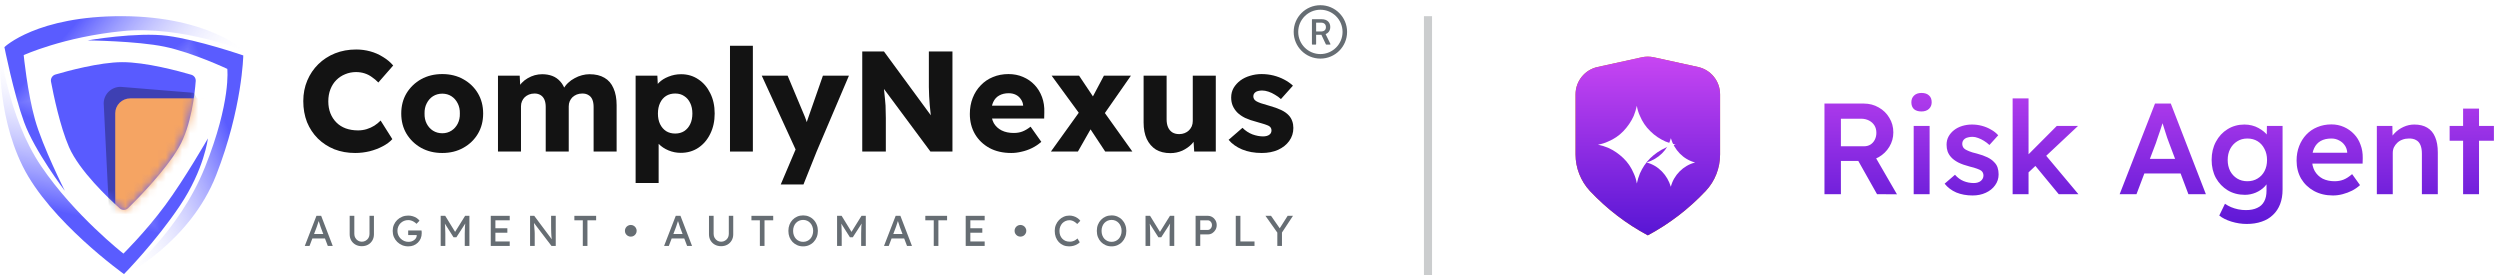 <svg width="309" height="34" viewBox="0 0 309 34" fill="none" xmlns="http://www.w3.org/2000/svg">
<g clip-path="url(#paint0_diamond_1148_146676_clip_path)" data-figma-skip-parse="true"><g transform="matrix(-0.03 0.007 -0.005 -0.022 30.407 6.201)"><rect x="0" y="0" width="1091.81" height="785.179" fill="url(#paint0_diamond_1148_146676)" opacity="1" shape-rendering="crispEdges"/><rect x="0" y="0" width="1091.81" height="785.179" transform="scale(1 -1)" fill="url(#paint0_diamond_1148_146676)" opacity="1" shape-rendering="crispEdges"/><rect x="0" y="0" width="1091.81" height="785.179" transform="scale(-1 1)" fill="url(#paint0_diamond_1148_146676)" opacity="1" shape-rendering="crispEdges"/><rect x="0" y="0" width="1091.81" height="785.179" transform="scale(-1)" fill="url(#paint0_diamond_1148_146676)" opacity="1" shape-rendering="crispEdges"/></g></g><path d="M15.167 2C25.786 2.045 30.285 6.318 30.285 6.318C30.285 6.318 22.501 3.125 15.167 3.844C7.834 4.564 2.929 6.813 2.929 6.813C2.929 6.813 3.379 11.4 4.324 14.773C5.269 18.146 8.014 23.587 8.014 23.587C8.014 23.587 4.279 18.685 2.974 15.088C1.669 11.49 0.545 5.823 0.545 5.823C0.545 5.823 4.549 1.955 15.167 2Z" data-figma-gradient-fill="{&#34;type&#34;:&#34;GRADIENT_DIAMOND&#34;,&#34;stops&#34;:[{&#34;color&#34;:{&#34;r&#34;:1.0,&#34;g&#34;:1.0,&#34;b&#34;:1.0,&#34;a&#34;:0.0},&#34;position&#34;:0.0},{&#34;color&#34;:{&#34;r&#34;:0.35294118523597717,&#34;g&#34;:0.36078432202339172,&#34;b&#34;:1.0,&#34;a&#34;:1.0},&#34;position&#34;:1.0}],&#34;stopsVar&#34;:[{&#34;color&#34;:{&#34;r&#34;:1.0,&#34;g&#34;:1.0,&#34;b&#34;:1.0,&#34;a&#34;:0.0},&#34;position&#34;:0.0},{&#34;color&#34;:{&#34;r&#34;:0.35294118523597717,&#34;g&#34;:0.36078432202339172,&#34;b&#34;:1.0,&#34;a&#34;:1.0},&#34;position&#34;:1.0}],&#34;transform&#34;:{&#34;m00&#34;:-59.725002288818359,&#34;m01&#34;:-9.5796766281127930,&#34;m02&#34;:65.059516906738281,&#34;m10&#34;:13.185940742492676,&#34;m11&#34;:-43.352241516113281,&#34;m12&#34;:21.283922195434570},&#34;opacity&#34;:1.0,&#34;blendMode&#34;:&#34;NORMAL&#34;,&#34;visible&#34;:true}"/>
<g clip-path="url(#paint1_diamond_1148_146676_clip_path)" data-figma-skip-parse="true"><g transform="matrix(0.008 -0.03 0.022 0.006 15.698 34.123)"><rect x="0" y="0" width="1045.96" height="630.142" fill="url(#paint1_diamond_1148_146676)" opacity="1" shape-rendering="crispEdges"/><rect x="0" y="0" width="1045.96" height="630.142" transform="scale(1 -1)" fill="url(#paint1_diamond_1148_146676)" opacity="1" shape-rendering="crispEdges"/><rect x="0" y="0" width="1045.96" height="630.142" transform="scale(-1 1)" fill="url(#paint1_diamond_1148_146676)" opacity="1" shape-rendering="crispEdges"/><rect x="0" y="0" width="1045.96" height="630.142" transform="scale(-1)" fill="url(#paint1_diamond_1148_146676)" opacity="1" shape-rendering="crispEdges"/></g></g><path d="M26.721 21.642C23.482 29.95 15.451 34 15.451 34C15.451 34 22.087 28.801 25.339 20.656C28.592 12.512 28.093 8.514 28.093 8.514C28.093 8.514 23.775 6.483 20.344 5.771C16.913 5.059 10.816 4.994 10.816 4.994C10.816 4.994 16.888 3.932 20.685 4.428C24.481 4.924 30.069 6.852 30.069 6.852C30.069 6.852 29.961 13.334 26.721 21.642Z" data-figma-gradient-fill="{&#34;type&#34;:&#34;GRADIENT_DIAMOND&#34;,&#34;stops&#34;:[{&#34;color&#34;:{&#34;r&#34;:1.0,&#34;g&#34;:1.0,&#34;b&#34;:1.0,&#34;a&#34;:0.0},&#34;position&#34;:0.0},{&#34;color&#34;:{&#34;r&#34;:0.35294118523597717,&#34;g&#34;:0.36078432202339172,&#34;b&#34;:1.0,&#34;a&#34;:1.0},&#34;position&#34;:1.0}],&#34;stopsVar&#34;:[{&#34;color&#34;:{&#34;r&#34;:1.0,&#34;g&#34;:1.0,&#34;b&#34;:1.0,&#34;a&#34;:0.0},&#34;position&#34;:0.0},{&#34;color&#34;:{&#34;r&#34;:0.35294118523597717,&#34;g&#34;:0.36078432202339172,&#34;b&#34;:1.0,&#34;a&#34;:1.0},&#34;position&#34;:1.0}],&#34;transform&#34;:{&#34;m00&#34;:16.274093627929688,&#34;m01&#34;:43.991256713867188,&#34;m02&#34;:-14.434616088867188,&#34;m10&#34;:-60.992759704589844,&#34;m11&#34;:11.727371215820312,&#34;m12&#34;:58.75622558593750},&#34;opacity&#34;:1.0,&#34;blendMode&#34;:&#34;NORMAL&#34;,&#34;visible&#34;:true}"/>
<g clip-path="url(#paint2_diamond_1148_146676_clip_path)" data-figma-skip-parse="true"><g transform="matrix(0.02 0.023 -0.017 0.015 -1.50069e-06 5.954)"><rect x="0" y="0" width="1259.56" height="896.066" fill="url(#paint2_diamond_1148_146676)" opacity="1" shape-rendering="crispEdges"/><rect x="0" y="0" width="1259.56" height="896.066" transform="scale(1 -1)" fill="url(#paint2_diamond_1148_146676)" opacity="1" shape-rendering="crispEdges"/><rect x="0" y="0" width="1259.56" height="896.066" transform="scale(-1 1)" fill="url(#paint2_diamond_1148_146676)" opacity="1" shape-rendering="crispEdges"/><rect x="0" y="0" width="1259.56" height="896.066" transform="scale(-1)" fill="url(#paint2_diamond_1148_146676)" opacity="1" shape-rendering="crispEdges"/></g></g><path d="M2.794 20.525C-0.58 13.693 0.046 6.063 0.046 6.063C0.046 6.063 0.949 14.424 5.079 20.525C9.209 26.625 15.255 31.345 15.255 31.345C15.255 31.345 17.963 28.687 20.395 25.405C22.827 22.122 25.696 17.111 25.696 17.111C25.696 17.111 25.259 20.904 22.249 25.405C19.239 29.906 15.327 33.877 15.327 33.877C15.327 33.877 6.169 27.356 2.794 20.525Z" data-figma-gradient-fill="{&#34;type&#34;:&#34;GRADIENT_DIAMOND&#34;,&#34;stops&#34;:[{&#34;color&#34;:{&#34;r&#34;:1.0,&#34;g&#34;:1.0,&#34;b&#34;:1.0,&#34;a&#34;:0.0},&#34;position&#34;:0.0},{&#34;color&#34;:{&#34;r&#34;:0.35294118523597717,&#34;g&#34;:0.36078432202339172,&#34;b&#34;:1.0,&#34;a&#34;:1.0},&#34;position&#34;:1.0}],&#34;stopsVar&#34;:[{&#34;color&#34;:{&#34;r&#34;:1.0,&#34;g&#34;:1.0,&#34;b&#34;:1.0,&#34;a&#34;:0.0},&#34;position&#34;:0.0},{&#34;color&#34;:{&#34;r&#34;:0.35294118523597717,&#34;g&#34;:0.36078432202339172,&#34;b&#34;:1.0,&#34;a&#34;:1.0},&#34;position&#34;:1.0}],&#34;transform&#34;:{&#34;m00&#34;:39.717243194580078,&#34;m01&#34;:-33.980636596679688,&#34;m02&#34;:-2.8683037757873535,&#34;m10&#34;:46.44592285156250,&#34;m11&#34;:29.032117843627930,&#34;m12&#34;:-31.785331726074219},&#34;opacity&#34;:1.0,&#34;blendMode&#34;:&#34;NORMAL&#34;,&#34;visible&#34;:true}"/>
<path d="M8.529 18.177C9.805 21.108 13.42 24.519 14.791 25.747C15.095 26.019 15.549 26.007 15.839 25.721C17.125 24.458 20.5 21.017 22.126 18.177C23.65 15.514 24.079 11.526 24.191 10.019C24.218 9.659 23.992 9.339 23.646 9.238C22.136 8.795 18.002 7.669 15.08 7.683C12.297 7.698 8.39 8.758 6.846 9.211C6.462 9.324 6.231 9.705 6.305 10.098C6.603 11.675 7.418 15.625 8.529 18.177Z" fill="#595BFF"/>
<mask id="mask0_1148_146676" style="mask-type:alpha" maskUnits="userSpaceOnUse" x="6" y="7" width="19" height="20">
<path d="M8.529 18.177C9.9 21.327 13.975 25.033 15.059 25.985C15.213 26.119 15.437 26.113 15.583 25.971C16.598 24.988 20.376 21.234 22.126 18.177C23.768 15.307 24.14 10.898 24.212 9.714C24.223 9.534 24.111 9.377 23.939 9.325C22.76 8.969 18.22 7.668 15.08 7.683C12.065 7.699 7.731 8.942 6.511 9.311C6.32 9.369 6.205 9.557 6.241 9.754C6.469 11.004 7.325 15.412 8.529 18.177Z" fill="#595BFF"/>
</mask>
<g mask="url(#mask0_1148_146676)">
<path opacity="0.3" d="M27.059 16.439L23.93 11.471L14.9 10.733C14.348 10.733 13.818 10.949 13.427 11.333C13.037 11.717 12.817 12.239 12.817 12.783L13.57 28.042C13.57 28.586 13.79 29.107 14.181 29.492C14.571 29.876 15.101 30.092 15.653 30.092H24.976C25.528 30.092 26.058 29.876 26.448 29.492C26.839 29.107 27.059 28.586 27.059 28.042V16.439Z" fill="black"/>
<path d="M28.483 16.441L25.675 12.156H16.111C15.615 12.156 15.139 12.35 14.789 12.694C14.438 13.038 14.242 13.505 14.242 13.992V28.256C14.242 28.743 14.438 29.21 14.789 29.554C15.139 29.899 15.615 30.092 16.111 30.092H26.614C27.109 30.092 27.585 29.899 27.935 29.554C28.286 29.21 28.483 28.743 28.483 28.256V16.441Z" fill="#F5A463"/>
</g>
<path d="M155.954 18.909C155.036 18.909 154.223 18.761 153.516 18.467C152.821 18.172 152.267 17.778 151.855 17.283L153.569 15.799C153.934 16.164 154.346 16.435 154.806 16.612C155.265 16.776 155.701 16.859 156.113 16.859C156.278 16.859 156.425 16.841 156.555 16.806C156.685 16.771 156.791 16.724 156.873 16.665C156.967 16.594 157.038 16.517 157.085 16.435C157.132 16.341 157.156 16.235 157.156 16.117C157.156 15.881 157.05 15.699 156.838 15.569C156.732 15.51 156.555 15.44 156.308 15.357C156.06 15.275 155.742 15.181 155.354 15.075C154.8 14.933 154.317 14.768 153.905 14.58C153.504 14.38 153.174 14.15 152.915 13.891C152.68 13.643 152.497 13.372 152.368 13.078C152.238 12.772 152.173 12.43 152.173 12.053C152.173 11.617 152.273 11.223 152.474 10.869C152.686 10.516 152.962 10.21 153.304 9.951C153.657 9.691 154.058 9.497 154.506 9.368C154.965 9.226 155.436 9.155 155.919 9.155C156.437 9.155 156.932 9.214 157.403 9.332C157.874 9.45 158.31 9.615 158.711 9.827C159.123 10.039 159.488 10.292 159.806 10.587L158.322 12.248C158.11 12.047 157.868 11.871 157.598 11.717C157.338 11.553 157.067 11.423 156.785 11.329C156.502 11.235 156.243 11.187 156.007 11.187C155.831 11.187 155.672 11.205 155.53 11.24C155.401 11.264 155.289 11.311 155.195 11.382C155.1 11.441 155.03 11.517 154.983 11.611C154.935 11.694 154.912 11.794 154.912 11.912C154.912 12.03 154.941 12.142 155 12.248C155.071 12.354 155.165 12.442 155.283 12.512C155.401 12.583 155.589 12.666 155.848 12.76C156.107 12.842 156.461 12.948 156.908 13.078C157.462 13.231 157.939 13.402 158.34 13.59C158.74 13.779 159.058 14.003 159.294 14.262C159.482 14.462 159.623 14.697 159.718 14.969C159.812 15.228 159.859 15.51 159.859 15.816C159.859 16.417 159.688 16.953 159.347 17.424C159.017 17.884 158.557 18.249 157.969 18.52C157.38 18.779 156.708 18.909 155.954 18.909Z" fill="#131313"/>
<path d="M144.653 18.926C143.958 18.926 143.364 18.779 142.869 18.485C142.386 18.178 142.009 17.742 141.738 17.177C141.479 16.612 141.349 15.934 141.349 15.145V9.35H144.194V14.757C144.194 15.133 144.253 15.457 144.371 15.728C144.488 15.999 144.665 16.211 144.901 16.364C145.136 16.506 145.419 16.576 145.749 16.576C145.996 16.576 146.22 16.535 146.42 16.453C146.632 16.37 146.809 16.258 146.95 16.117C147.103 15.964 147.221 15.793 147.304 15.605C147.386 15.404 147.427 15.186 147.427 14.951V9.35H150.272V18.732H147.604L147.48 16.806L148.01 16.594C147.869 17.042 147.633 17.442 147.304 17.796C146.974 18.137 146.579 18.414 146.12 18.626C145.66 18.826 145.172 18.926 144.653 18.926Z" fill="#131313"/>
<path d="M136.604 18.732L134.607 15.711L133.689 14.421L129.978 9.35H133.371L135.296 12.23L136.304 13.608L139.961 18.732H136.604ZM129.89 18.732L133.671 13.467L135.19 15.287L133.229 18.732H129.89ZM136.091 14.65L134.59 12.848L136.445 9.35H139.784L136.091 14.65Z" fill="#131313"/>
<path d="M124.996 18.909C123.959 18.909 123.058 18.702 122.292 18.29C121.527 17.866 120.932 17.295 120.508 16.576C120.084 15.846 119.872 15.016 119.872 14.085C119.872 13.367 119.99 12.707 120.225 12.106C120.461 11.505 120.791 10.987 121.215 10.551C121.639 10.104 122.139 9.762 122.717 9.527C123.305 9.279 123.947 9.155 124.642 9.155C125.302 9.155 125.903 9.273 126.445 9.509C126.998 9.744 127.475 10.074 127.876 10.498C128.276 10.922 128.582 11.423 128.795 12C129.007 12.577 129.101 13.207 129.077 13.891L129.06 14.65H121.586L121.179 13.06H126.763L126.462 13.396V13.043C126.439 12.748 126.344 12.489 126.18 12.265C126.026 12.03 125.82 11.847 125.561 11.717C125.302 11.588 125.008 11.523 124.678 11.523C124.218 11.523 123.824 11.617 123.494 11.806C123.176 11.982 122.934 12.248 122.77 12.601C122.605 12.943 122.522 13.367 122.522 13.873C122.522 14.391 122.628 14.845 122.84 15.233C123.064 15.61 123.382 15.905 123.794 16.117C124.218 16.329 124.719 16.435 125.296 16.435C125.697 16.435 126.05 16.376 126.356 16.258C126.674 16.14 127.016 15.94 127.381 15.658L128.706 17.53C128.341 17.848 127.952 18.108 127.54 18.308C127.128 18.508 126.704 18.655 126.268 18.75C125.844 18.855 125.42 18.909 124.996 18.909Z" fill="#131313"/>
<path d="M106.574 18.732V6.364H109.259L115.744 15.198L115.161 15.11C115.102 14.721 115.055 14.35 115.019 13.997C114.984 13.643 114.949 13.296 114.913 12.954C114.89 12.613 114.866 12.265 114.843 11.912C114.831 11.558 114.819 11.176 114.807 10.763C114.807 10.351 114.807 9.903 114.807 9.421V6.364H117.723V18.732H115.002L108.235 9.615L109.136 9.739C109.195 10.304 109.242 10.787 109.277 11.187C109.324 11.576 109.359 11.924 109.383 12.23C109.418 12.536 109.442 12.813 109.454 13.06C109.465 13.308 109.471 13.555 109.471 13.802C109.483 14.038 109.489 14.303 109.489 14.597V18.732H106.574Z" fill="#131313"/>
<path d="M96.501 22.796L98.639 17.76L98.674 19.209L94.151 9.35H97.349L99.328 14.067C99.434 14.303 99.534 14.556 99.628 14.827C99.722 15.098 99.793 15.357 99.84 15.605L99.451 15.834C99.522 15.658 99.599 15.44 99.681 15.181C99.775 14.91 99.875 14.621 99.981 14.315L101.713 9.35H104.929L100.935 18.732L99.31 22.796H96.501Z" fill="#131313"/>
<path d="M90.227 18.732V5.657H93.054V18.732H90.227Z" fill="#131313"/>
<path d="M78.563 22.619V9.35H81.249L81.355 11.452L80.825 11.293C80.907 10.905 81.107 10.551 81.425 10.233C81.743 9.915 82.144 9.662 82.627 9.474C83.122 9.273 83.64 9.173 84.182 9.173C84.983 9.173 85.695 9.385 86.32 9.809C86.944 10.222 87.433 10.793 87.786 11.523C88.151 12.242 88.334 13.078 88.334 14.032C88.334 14.974 88.151 15.811 87.786 16.541C87.433 17.271 86.938 17.849 86.302 18.273C85.678 18.685 84.959 18.891 84.146 18.891C83.616 18.891 83.11 18.791 82.627 18.59C82.144 18.39 81.738 18.119 81.408 17.778C81.078 17.436 80.86 17.065 80.754 16.665L81.408 16.417V22.619H78.563ZM83.457 16.506C83.881 16.506 84.252 16.405 84.57 16.205C84.888 15.993 85.136 15.705 85.312 15.339C85.489 14.974 85.578 14.539 85.578 14.032C85.578 13.537 85.489 13.107 85.312 12.742C85.136 12.365 84.888 12.077 84.57 11.877C84.264 11.665 83.893 11.559 83.457 11.559C83.022 11.559 82.644 11.659 82.326 11.859C82.008 12.059 81.761 12.348 81.584 12.725C81.408 13.101 81.319 13.537 81.319 14.032C81.319 14.539 81.408 14.974 81.584 15.339C81.761 15.705 82.008 15.993 82.326 16.205C82.644 16.405 83.022 16.506 83.457 16.506Z" fill="#131313"/>
<path d="M61.55 18.732V9.35H64.235L64.323 11.046L63.953 11.064C64.094 10.758 64.27 10.487 64.483 10.251C64.706 10.015 64.954 9.821 65.225 9.668C65.507 9.503 65.796 9.379 66.09 9.297C66.397 9.214 66.703 9.173 67.009 9.173C67.469 9.173 67.887 9.244 68.264 9.385C68.641 9.527 68.97 9.756 69.253 10.074C69.536 10.381 69.76 10.799 69.924 11.329L69.483 11.293L69.624 11.011C69.777 10.728 69.972 10.475 70.207 10.251C70.454 10.015 70.725 9.821 71.02 9.668C71.314 9.503 71.621 9.379 71.939 9.297C72.257 9.214 72.563 9.173 72.857 9.173C73.6 9.173 74.218 9.32 74.713 9.615C75.207 9.898 75.578 10.328 75.826 10.905C76.085 11.482 76.215 12.183 76.215 13.007V18.732H73.37V13.237C73.37 12.86 73.317 12.548 73.211 12.3C73.105 12.053 72.946 11.871 72.734 11.753C72.534 11.623 72.28 11.559 71.974 11.559C71.727 11.559 71.497 11.6 71.285 11.682C71.085 11.765 70.908 11.877 70.755 12.018C70.614 12.159 70.502 12.324 70.419 12.513C70.337 12.701 70.296 12.913 70.296 13.149V18.732H67.451V13.219C67.451 12.866 67.398 12.566 67.292 12.318C67.186 12.071 67.027 11.882 66.815 11.753C66.603 11.623 66.355 11.559 66.073 11.559C65.825 11.559 65.596 11.6 65.384 11.682C65.183 11.765 65.007 11.877 64.854 12.018C64.712 12.159 64.6 12.324 64.518 12.513C64.435 12.701 64.394 12.907 64.394 13.131V18.732H61.55Z" fill="#131313"/>
<path d="M54.665 18.909C53.688 18.909 52.816 18.697 52.05 18.273C51.296 17.848 50.696 17.271 50.248 16.541C49.812 15.811 49.594 14.974 49.594 14.032C49.594 13.09 49.812 12.253 50.248 11.523C50.696 10.793 51.296 10.216 52.05 9.792C52.816 9.368 53.688 9.155 54.665 9.155C55.643 9.155 56.509 9.368 57.263 9.792C58.028 10.216 58.629 10.793 59.065 11.523C59.501 12.253 59.718 13.09 59.718 14.032C59.718 14.974 59.501 15.811 59.065 16.541C58.629 17.271 58.028 17.848 57.263 18.273C56.509 18.697 55.643 18.909 54.665 18.909ZM54.665 16.47C55.089 16.47 55.466 16.364 55.796 16.152C56.126 15.94 56.385 15.652 56.573 15.287C56.762 14.921 56.85 14.503 56.838 14.032C56.85 13.561 56.762 13.143 56.573 12.778C56.385 12.401 56.126 12.106 55.796 11.894C55.466 11.682 55.089 11.576 54.665 11.576C54.241 11.576 53.858 11.682 53.517 11.894C53.187 12.106 52.928 12.401 52.739 12.778C52.551 13.143 52.462 13.561 52.474 14.032C52.462 14.503 52.551 14.921 52.739 15.287C52.928 15.652 53.187 15.94 53.517 16.152C53.858 16.364 54.241 16.47 54.665 16.47Z" fill="#131313"/>
<path d="M43.899 18.909C42.969 18.909 42.109 18.755 41.32 18.449C40.542 18.131 39.865 17.689 39.288 17.124C38.711 16.547 38.263 15.87 37.945 15.092C37.639 14.303 37.486 13.437 37.486 12.495C37.486 11.576 37.651 10.728 37.98 9.951C38.31 9.173 38.764 8.502 39.341 7.936C39.93 7.359 40.619 6.912 41.408 6.594C42.209 6.276 43.081 6.117 44.023 6.117C44.612 6.117 45.189 6.193 45.755 6.346C46.32 6.499 46.844 6.729 47.327 7.035C47.822 7.33 48.246 7.683 48.599 8.095L46.762 10.198C46.514 9.939 46.249 9.715 45.967 9.527C45.696 9.326 45.395 9.173 45.066 9.067C44.736 8.961 44.382 8.908 44.005 8.908C43.534 8.908 43.087 8.996 42.663 9.173C42.25 9.338 41.885 9.58 41.567 9.898C41.261 10.204 41.019 10.581 40.843 11.028C40.666 11.476 40.578 11.977 40.578 12.53C40.578 13.072 40.666 13.567 40.843 14.014C41.019 14.45 41.267 14.827 41.585 15.145C41.903 15.463 42.286 15.705 42.733 15.87C43.193 16.035 43.699 16.117 44.253 16.117C44.63 16.117 44.989 16.064 45.331 15.958C45.672 15.852 45.984 15.711 46.267 15.534C46.562 15.345 46.821 15.133 47.044 14.898L48.493 17.195C48.199 17.524 47.804 17.819 47.309 18.078C46.827 18.337 46.285 18.543 45.684 18.697C45.095 18.838 44.5 18.909 43.899 18.909Z" fill="#131313"/>
<path d="M72.034 30.397V27.229H70.992V26.676H73.682V27.229H72.608V30.397H72.034Z" fill="#666D73"/>
<path d="M65.517 30.397V26.676H66.032L68.308 29.722L68.223 29.77C68.208 29.681 68.196 29.586 68.185 29.483C68.175 29.377 68.164 29.265 68.153 29.148C68.146 29.028 68.139 28.902 68.132 28.771C68.129 28.636 68.125 28.496 68.122 28.351C68.118 28.205 68.116 28.055 68.116 27.899V26.676H68.69V30.397H68.164L65.926 27.463L65.985 27.389C66.002 27.605 66.016 27.789 66.027 27.941C66.041 28.09 66.052 28.218 66.059 28.324C66.07 28.427 66.077 28.512 66.08 28.579C66.084 28.643 66.086 28.696 66.086 28.739C66.089 28.781 66.091 28.819 66.091 28.85V30.397H65.517Z" fill="#666D73"/>
<path d="M60.657 30.397V26.676H63.001V27.229H61.231V29.845H63.001V30.397H60.657ZM60.917 28.765V28.212H62.709V28.765H60.917Z" fill="#666D73"/>
<path d="M54.468 30.397V26.676H55.031L56.387 28.882L56.115 28.877L57.487 26.676H58.019V30.397H57.444V28.872C57.444 28.553 57.452 28.266 57.466 28.011C57.483 27.755 57.512 27.502 57.551 27.25L57.625 27.447L56.408 29.329H56.057L54.877 27.468L54.935 27.25C54.974 27.488 55.001 27.732 55.015 27.984C55.033 28.232 55.042 28.528 55.042 28.872V30.397H54.468Z" fill="#666D73"/>
<path d="M50.467 30.451C50.197 30.451 49.946 30.403 49.712 30.307C49.478 30.208 49.273 30.071 49.095 29.898C48.918 29.724 48.78 29.522 48.681 29.292C48.585 29.058 48.537 28.806 48.537 28.537C48.537 28.271 48.585 28.023 48.681 27.793C48.78 27.562 48.916 27.362 49.09 27.192C49.267 27.018 49.473 26.884 49.707 26.788C49.941 26.692 50.192 26.644 50.462 26.644C50.649 26.644 50.832 26.671 51.009 26.724C51.19 26.777 51.353 26.852 51.498 26.947C51.644 27.043 51.762 27.153 51.854 27.277L51.482 27.665C51.376 27.562 51.266 27.477 51.153 27.41C51.043 27.343 50.929 27.291 50.812 27.256C50.696 27.22 50.578 27.203 50.462 27.203C50.27 27.203 50.093 27.236 49.93 27.303C49.77 27.371 49.629 27.465 49.505 27.585C49.384 27.706 49.29 27.848 49.223 28.011C49.156 28.17 49.122 28.345 49.122 28.537C49.122 28.721 49.157 28.896 49.228 29.063C49.299 29.226 49.397 29.37 49.521 29.494C49.648 29.618 49.794 29.715 49.957 29.786C50.123 29.857 50.298 29.892 50.483 29.892C50.621 29.892 50.752 29.873 50.876 29.834C51 29.791 51.11 29.733 51.206 29.658C51.301 29.584 51.376 29.499 51.429 29.403C51.482 29.304 51.509 29.2 51.509 29.09V28.983L51.589 29.058H50.451V28.489H52.099C52.106 28.528 52.111 28.567 52.115 28.606C52.118 28.641 52.12 28.677 52.12 28.712C52.124 28.744 52.125 28.776 52.125 28.808C52.125 29.052 52.083 29.276 51.998 29.478C51.913 29.676 51.794 29.848 51.642 29.993C51.493 30.139 51.317 30.252 51.115 30.334C50.917 30.412 50.701 30.451 50.467 30.451Z" fill="#666D73"/>
<path d="M44.719 30.429C44.432 30.429 44.175 30.367 43.948 30.243C43.722 30.116 43.543 29.942 43.411 29.722C43.284 29.499 43.22 29.247 43.22 28.967V26.671H43.794V28.919C43.794 29.1 43.837 29.263 43.922 29.409C44.007 29.55 44.118 29.664 44.257 29.749C44.398 29.834 44.553 29.876 44.719 29.876C44.896 29.876 45.056 29.834 45.198 29.749C45.343 29.664 45.458 29.55 45.543 29.409C45.628 29.263 45.671 29.1 45.671 28.919V26.671H46.218V28.967C46.218 29.247 46.153 29.499 46.022 29.722C45.894 29.942 45.717 30.116 45.49 30.243C45.263 30.367 45.006 30.429 44.719 30.429Z" fill="#666D73"/>
<path d="M37.672 30.397L39.113 26.676H39.697L41.127 30.397H40.516L39.666 28.154C39.655 28.129 39.634 28.069 39.602 27.973C39.573 27.878 39.54 27.771 39.501 27.654C39.462 27.537 39.426 27.431 39.394 27.335C39.363 27.236 39.341 27.172 39.331 27.144L39.453 27.139C39.432 27.199 39.405 27.275 39.373 27.367C39.345 27.459 39.313 27.557 39.278 27.66C39.246 27.762 39.214 27.86 39.182 27.952C39.15 28.041 39.123 28.115 39.102 28.175L38.257 30.397H37.672ZM38.31 29.472L38.523 28.919H40.213L40.458 29.472H38.31Z" fill="#666D73"/>
<path d="M119.361 30.397V26.676H121.705V27.229H119.935V29.845H121.705V30.397H119.361ZM119.621 28.765V28.212H121.413V28.765H119.621Z" fill="#666D73"/>
<path d="M115.411 30.397V27.229H114.369V26.676H117.059V27.229H115.985V30.397H115.411Z" fill="#666D73"/>
<path d="M109.263 30.397L110.704 26.676H111.289L112.719 30.397H112.107L111.257 28.154C111.246 28.129 111.225 28.069 111.193 27.973C111.165 27.878 111.131 27.771 111.092 27.654C111.053 27.537 111.017 27.431 110.986 27.335C110.954 27.236 110.932 27.172 110.922 27.144L111.044 27.139C111.023 27.199 110.996 27.275 110.964 27.367C110.936 27.459 110.904 27.557 110.869 27.66C110.837 27.762 110.805 27.86 110.773 27.952C110.741 28.041 110.714 28.115 110.693 28.175L109.848 30.397H109.263ZM109.901 29.472L110.114 28.919H111.804L112.049 29.472H109.901Z" fill="#666D73"/>
<path d="M103.462 30.397V26.676H104.026L105.381 28.882L105.11 28.877L106.482 26.676H107.013V30.397H106.439V28.872C106.439 28.553 106.446 28.266 106.46 28.011C106.478 27.755 106.507 27.502 106.546 27.25L106.62 27.447L105.403 29.329H105.052L103.872 27.468L103.93 27.25C103.969 27.488 103.996 27.732 104.01 27.984C104.028 28.232 104.036 28.528 104.036 28.872V30.397H103.462Z" fill="#666D73"/>
<path d="M99.267 30.451C99.005 30.451 98.762 30.403 98.539 30.307C98.319 30.211 98.126 30.078 97.959 29.908C97.796 29.735 97.669 29.533 97.577 29.302C97.488 29.068 97.444 28.813 97.444 28.537C97.444 28.26 97.488 28.007 97.577 27.777C97.669 27.543 97.796 27.341 97.959 27.171C98.126 26.997 98.319 26.862 98.539 26.767C98.762 26.671 99.005 26.623 99.267 26.623C99.529 26.623 99.77 26.671 99.99 26.767C100.213 26.862 100.406 26.997 100.569 27.171C100.736 27.344 100.864 27.548 100.952 27.782C101.044 28.012 101.09 28.264 101.09 28.537C101.09 28.81 101.044 29.063 100.952 29.297C100.864 29.527 100.736 29.729 100.569 29.903C100.406 30.077 100.213 30.211 99.99 30.307C99.77 30.403 99.529 30.451 99.267 30.451ZM99.267 29.892C99.448 29.892 99.612 29.859 99.761 29.791C99.914 29.724 100.045 29.63 100.155 29.51C100.265 29.386 100.35 29.242 100.41 29.079C100.474 28.912 100.506 28.732 100.506 28.537C100.506 28.342 100.474 28.163 100.41 28C100.35 27.833 100.265 27.69 100.155 27.569C100.045 27.445 99.914 27.35 99.761 27.282C99.612 27.215 99.448 27.181 99.267 27.181C99.086 27.181 98.92 27.215 98.767 27.282C98.618 27.35 98.487 27.444 98.374 27.564C98.264 27.684 98.179 27.828 98.119 27.995C98.058 28.158 98.028 28.338 98.028 28.537C98.028 28.732 98.058 28.912 98.119 29.079C98.179 29.246 98.264 29.389 98.374 29.51C98.487 29.63 98.618 29.724 98.767 29.791C98.92 29.859 99.086 29.892 99.267 29.892Z" fill="#666D73"/>
<path d="M93.92 30.397V27.229H92.878V26.676H95.568V27.229H94.494V30.397H93.92Z" fill="#666D73"/>
<path d="M89.129 30.429C88.842 30.429 88.585 30.367 88.358 30.243C88.131 30.116 87.952 29.942 87.821 29.722C87.694 29.499 87.63 29.247 87.63 28.967V26.671H88.204V28.919C88.204 29.1 88.246 29.263 88.332 29.409C88.417 29.55 88.528 29.664 88.666 29.749C88.808 29.834 88.962 29.876 89.129 29.876C89.306 29.876 89.466 29.834 89.607 29.749C89.753 29.664 89.868 29.55 89.953 29.409C90.038 29.263 90.081 29.1 90.081 28.919V26.671H90.628V28.967C90.628 29.247 90.562 29.499 90.431 29.722C90.304 29.942 90.127 30.116 89.9 30.243C89.673 30.367 89.416 30.429 89.129 30.429Z" fill="#666D73"/>
<path d="M82.082 30.397L83.523 26.676H84.107L85.537 30.397H84.926L84.076 28.154C84.065 28.129 84.044 28.069 84.012 27.973C83.983 27.878 83.95 27.771 83.911 27.654C83.872 27.537 83.836 27.431 83.804 27.335C83.772 27.236 83.751 27.172 83.741 27.144L83.863 27.139C83.842 27.199 83.815 27.275 83.783 27.367C83.755 27.459 83.723 27.557 83.687 27.66C83.656 27.762 83.624 27.86 83.592 27.952C83.56 28.041 83.533 28.115 83.512 28.175L82.667 30.397H82.082ZM82.72 29.472L82.933 28.919H84.623L84.868 29.472H82.72Z" fill="#666D73"/>
<path d="M77.963 29.249C77.832 29.249 77.711 29.217 77.602 29.153C77.492 29.09 77.403 29.003 77.336 28.893C77.272 28.783 77.24 28.663 77.24 28.532C77.24 28.397 77.272 28.274 77.336 28.165C77.4 28.055 77.486 27.968 77.596 27.904C77.706 27.837 77.828 27.803 77.963 27.803C78.098 27.803 78.22 27.837 78.33 27.904C78.44 27.968 78.526 28.055 78.59 28.165C78.657 28.274 78.691 28.397 78.691 28.532C78.691 28.663 78.657 28.783 78.59 28.893C78.526 29.003 78.44 29.09 78.33 29.153C78.22 29.217 78.098 29.249 77.963 29.249Z" fill="#666D73"/>
<path d="M157.877 30.397V28.542L157.914 28.803L156.41 26.676H157.101L158.249 28.324L158.116 28.308L159.153 26.676H159.812L158.372 28.861L158.451 28.5V30.397H157.877Z" fill="#666D73"/>
<path d="M152.74 30.397V26.676H153.314V29.845H155.057V30.397H152.74Z" fill="#666D73"/>
<path d="M147.776 30.397V26.676H149.291C149.493 26.676 149.675 26.728 149.838 26.83C150.005 26.93 150.138 27.066 150.237 27.24C150.336 27.413 150.386 27.607 150.386 27.819C150.386 28.032 150.336 28.225 150.237 28.399C150.138 28.572 150.005 28.712 149.838 28.819C149.675 28.921 149.493 28.973 149.291 28.973H148.35V30.397H147.776ZM148.35 28.42H149.28C149.376 28.42 149.463 28.393 149.54 28.34C149.618 28.283 149.68 28.211 149.727 28.122C149.776 28.03 149.801 27.929 149.801 27.819C149.801 27.709 149.776 27.61 149.727 27.521C149.68 27.433 149.618 27.362 149.54 27.309C149.463 27.256 149.376 27.229 149.28 27.229H148.35V28.42Z" fill="#666D73"/>
<path d="M141.587 30.397V26.676H142.15L143.506 28.882L143.235 28.877L144.606 26.676H145.138V30.397H144.563V28.872C144.563 28.553 144.571 28.266 144.585 28.011C144.602 27.755 144.631 27.502 144.67 27.25L144.744 27.447L143.527 29.329H143.176L141.996 27.468L142.054 27.25C142.093 27.488 142.12 27.732 142.134 27.984C142.152 28.232 142.161 28.528 142.161 28.872V30.397H141.587Z" fill="#666D73"/>
<path d="M137.391 30.451C137.129 30.451 136.886 30.403 136.663 30.307C136.443 30.211 136.25 30.078 136.084 29.908C135.921 29.735 135.793 29.533 135.701 29.302C135.612 29.068 135.568 28.813 135.568 28.537C135.568 28.26 135.612 28.007 135.701 27.777C135.793 27.543 135.921 27.341 136.084 27.171C136.25 26.997 136.443 26.862 136.663 26.767C136.886 26.671 137.129 26.623 137.391 26.623C137.654 26.623 137.894 26.671 138.114 26.767C138.337 26.862 138.531 26.997 138.694 27.171C138.86 27.344 138.988 27.548 139.076 27.782C139.169 28.012 139.215 28.264 139.215 28.537C139.215 28.81 139.169 29.063 139.076 29.297C138.988 29.527 138.86 29.729 138.694 29.903C138.531 30.077 138.337 30.211 138.114 30.307C137.894 30.403 137.654 30.451 137.391 30.451ZM137.391 29.892C137.572 29.892 137.737 29.859 137.886 29.791C138.038 29.724 138.169 29.63 138.279 29.51C138.389 29.386 138.474 29.242 138.534 29.079C138.598 28.912 138.63 28.732 138.63 28.537C138.63 28.342 138.598 28.163 138.534 28C138.474 27.833 138.389 27.69 138.279 27.569C138.169 27.445 138.038 27.35 137.886 27.282C137.737 27.215 137.572 27.181 137.391 27.181C137.211 27.181 137.044 27.215 136.892 27.282C136.743 27.35 136.612 27.444 136.498 27.564C136.388 27.684 136.303 27.828 136.243 27.995C136.183 28.158 136.153 28.338 136.153 28.537C136.153 28.732 136.183 28.912 136.243 29.079C136.303 29.246 136.388 29.389 136.498 29.51C136.612 29.63 136.743 29.724 136.892 29.791C137.044 29.859 137.211 29.892 137.391 29.892Z" fill="#666D73"/>
<path d="M132.141 30.451C131.882 30.451 131.645 30.404 131.428 30.312C131.212 30.22 131.024 30.089 130.865 29.919C130.706 29.745 130.581 29.541 130.493 29.308C130.408 29.074 130.365 28.817 130.365 28.537C130.365 28.271 130.411 28.025 130.504 27.798C130.599 27.567 130.73 27.366 130.897 27.192C131.063 27.018 131.257 26.884 131.476 26.788C131.696 26.692 131.933 26.644 132.189 26.644C132.369 26.644 132.545 26.673 132.715 26.729C132.889 26.782 133.044 26.859 133.183 26.958C133.324 27.054 133.44 27.163 133.528 27.288L133.145 27.686C133.043 27.584 132.938 27.498 132.832 27.431C132.729 27.36 132.623 27.307 132.513 27.272C132.407 27.236 132.298 27.218 132.189 27.218C132.015 27.218 131.852 27.252 131.7 27.319C131.551 27.383 131.42 27.474 131.306 27.591C131.196 27.707 131.11 27.848 131.046 28.011C130.982 28.17 130.95 28.345 130.95 28.537C130.95 28.739 130.98 28.923 131.04 29.09C131.104 29.253 131.193 29.393 131.306 29.51C131.42 29.627 131.554 29.717 131.71 29.781C131.87 29.841 132.045 29.871 132.236 29.871C132.353 29.871 132.469 29.855 132.582 29.823C132.695 29.791 132.802 29.745 132.901 29.685C133 29.625 133.091 29.554 133.172 29.472L133.459 29.94C133.378 30.036 133.266 30.123 133.124 30.201C132.986 30.279 132.83 30.341 132.656 30.387C132.486 30.429 132.314 30.451 132.141 30.451Z" fill="#666D73"/>
<path d="M126.124 29.249C125.993 29.249 125.872 29.217 125.763 29.153C125.653 29.09 125.564 29.003 125.497 28.893C125.433 28.783 125.401 28.663 125.401 28.532C125.401 28.397 125.433 28.274 125.497 28.165C125.561 28.055 125.647 27.968 125.757 27.904C125.867 27.837 125.989 27.803 126.124 27.803C126.259 27.803 126.381 27.837 126.491 27.904C126.601 27.968 126.687 28.055 126.751 28.165C126.819 28.274 126.852 28.397 126.852 28.532C126.852 28.663 126.819 28.783 126.751 28.893C126.687 29.003 126.601 29.09 126.491 29.153C126.381 29.217 126.259 29.249 126.124 29.249Z" fill="#666D73"/>
<g clip-path="url(#clip0_1148_146676)">
<path d="M163.2 0.643C161.378 0.643 159.9 2.12 159.9 3.943C159.9 5.765 161.378 7.243 163.2 7.243C165.022 7.243 166.5 5.765 166.5 3.943C166.5 2.12 165.022 0.643 163.2 0.643ZM163.2 6.683C161.687 6.683 160.46 5.456 160.46 3.943C160.46 2.43 161.687 1.203 163.2 1.203C164.713 1.203 165.94 2.43 165.94 3.943C165.94 5.456 164.713 6.683 163.2 6.683ZM163.845 4.218C164.101 4.123 164.422 3.857 164.422 3.34C164.422 2.815 164.087 2.374 163.36 2.374H162.213C162.181 2.374 162.154 2.4 162.154 2.433V5.453C162.154 5.485 162.181 5.512 162.213 5.512H162.614C162.647 5.512 162.673 5.485 162.673 5.453V4.305H163.327L163.876 5.478C163.886 5.499 163.906 5.512 163.929 5.512H164.386C164.396 5.512 164.406 5.509 164.415 5.505C164.423 5.5 164.431 5.493 164.436 5.484C164.441 5.476 164.444 5.466 164.445 5.456C164.445 5.446 164.443 5.436 164.438 5.427L163.845 4.218ZM163.274 3.891H162.673V2.801H163.288C163.641 2.801 163.884 2.987 163.884 3.357C163.884 3.703 163.664 3.891 163.274 3.891Z" fill="#666D73"/>
</g>
<line x1="176.5" y1="2" x2="176.5" y2="34" stroke="#CBCDCE"/>
<path d="M204.411 7.08C203.922 6.973 203.416 6.973 202.928 7.08L197.46 8.279C195.87 8.627 194.737 10.035 194.737 11.662V19.089C194.737 20.762 195.377 22.381 196.516 23.608C198.634 25.851 201.018 27.666 203.669 29.089C206.321 27.666 208.705 25.851 210.822 23.608C211.979 22.381 212.602 20.762 212.602 19.089V11.662C212.602 10.035 211.469 8.627 209.879 8.279L204.411 7.08Z" fill="#D97706"/>
<path d="M204.411 7.08C203.922 6.973 203.416 6.973 202.928 7.08L197.46 8.279C195.87 8.627 194.737 10.035 194.737 11.662V19.089C194.737 20.762 195.377 22.381 196.516 23.608C198.634 25.851 201.018 27.666 203.669 29.089C206.321 27.666 208.705 25.851 210.822 23.608C211.979 22.381 212.602 20.762 212.602 19.089V11.662C212.602 10.035 211.469 8.627 209.879 8.279L204.411 7.08Z" fill="url(#paint3_linear_1148_146676)"/>
<path d="M206.515 23.084C206.086 21.646 204.983 20.457 203.513 20.082C204.983 19.644 206.148 18.518 206.515 17.08C206.944 18.518 208.047 19.707 209.518 20.082C208.047 20.457 206.883 21.646 206.515 23.084Z" fill="white"/>
<g filter="url(#filter0_d_1148_146676)">
<path d="M203.978 17.544C203.422 18.099 203.012 18.727 202.698 19.427C202.529 19.837 202.408 20.248 202.312 20.682C202.24 20.248 202.119 19.837 201.926 19.427C201.636 18.727 201.202 18.075 200.646 17.544C200.091 17.013 199.463 16.579 198.763 16.265C198.353 16.096 197.943 15.975 197.508 15.879C197.943 15.806 198.353 15.685 198.763 15.492C199.463 15.203 200.115 14.768 200.646 14.213C201.177 13.658 201.612 13.03 201.926 12.33C202.095 11.92 202.215 11.509 202.312 11.075C202.384 11.509 202.505 11.92 202.698 12.33C202.988 13.03 203.422 13.682 203.978 14.213C204.533 14.768 205.16 15.179 205.86 15.492C206.271 15.661 206.681 15.782 207.116 15.879C206.681 15.951 206.271 16.072 205.86 16.265C205.16 16.579 204.533 17.013 203.978 17.544Z" fill="white"/>
</g>
<path d="M225.504 24V12.8H230.368C231.04 12.8 231.653 12.96 232.208 13.28C232.763 13.589 233.2 14.016 233.52 14.56C233.851 15.093 234.016 15.696 234.016 16.368C234.016 17.008 233.851 17.6 233.52 18.144C233.2 18.677 232.763 19.104 232.208 19.424C231.664 19.733 231.051 19.888 230.368 19.888H227.536V24H225.504ZM232 24L229.152 18.944L231.296 18.544L234.464 24.016L232 24ZM227.536 18.08H230.384C230.693 18.08 230.96 18.011 231.184 17.872C231.419 17.723 231.6 17.52 231.728 17.264C231.856 17.008 231.92 16.725 231.92 16.416C231.92 16.064 231.84 15.76 231.68 15.504C231.52 15.248 231.296 15.045 231.008 14.896C230.72 14.747 230.389 14.672 230.016 14.672H227.536V18.08ZM236.532 24V15.568H238.5V24H236.532ZM237.492 13.776C237.098 13.776 236.788 13.68 236.564 13.488C236.351 13.285 236.244 13.003 236.244 12.64C236.244 12.299 236.356 12.021 236.58 11.808C236.804 11.595 237.108 11.488 237.492 11.488C237.898 11.488 238.207 11.589 238.42 11.792C238.644 11.984 238.756 12.267 238.756 12.64C238.756 12.971 238.644 13.243 238.42 13.456C238.196 13.669 237.887 13.776 237.492 13.776ZM243.812 24.16C243.065 24.16 242.393 24.037 241.796 23.792C241.209 23.536 240.729 23.173 240.356 22.704L241.636 21.6C241.956 21.963 242.313 22.224 242.708 22.384C243.102 22.544 243.518 22.624 243.956 22.624C244.137 22.624 244.297 22.603 244.436 22.56C244.585 22.517 244.713 22.453 244.82 22.368C244.926 22.283 245.006 22.187 245.06 22.08C245.124 21.963 245.156 21.835 245.156 21.696C245.156 21.44 245.06 21.237 244.868 21.088C244.761 21.013 244.59 20.933 244.356 20.848C244.132 20.763 243.838 20.677 243.476 20.592C242.9 20.443 242.42 20.272 242.036 20.08C241.652 19.877 241.353 19.653 241.14 19.408C240.958 19.205 240.82 18.976 240.724 18.72C240.638 18.464 240.596 18.187 240.596 17.888C240.596 17.515 240.676 17.179 240.836 16.88C241.006 16.571 241.236 16.304 241.524 16.08C241.812 15.856 242.148 15.685 242.532 15.568C242.916 15.451 243.316 15.392 243.732 15.392C244.158 15.392 244.569 15.445 244.964 15.552C245.369 15.659 245.742 15.813 246.084 16.016C246.436 16.208 246.734 16.443 246.98 16.72L245.892 17.92C245.689 17.728 245.465 17.557 245.22 17.408C244.985 17.259 244.745 17.141 244.5 17.056C244.254 16.96 244.025 16.912 243.812 16.912C243.609 16.912 243.428 16.933 243.268 16.976C243.108 17.008 242.974 17.061 242.868 17.136C242.761 17.211 242.676 17.307 242.612 17.424C242.558 17.531 242.532 17.659 242.532 17.808C242.542 17.936 242.574 18.059 242.628 18.176C242.692 18.283 242.777 18.373 242.884 18.448C243.001 18.523 243.177 18.608 243.412 18.704C243.646 18.8 243.95 18.891 244.324 18.976C244.846 19.115 245.284 19.269 245.636 19.44C245.988 19.611 246.265 19.808 246.468 20.032C246.67 20.224 246.814 20.448 246.9 20.704C246.985 20.96 247.028 21.243 247.028 21.552C247.028 22.053 246.884 22.501 246.596 22.896C246.318 23.291 245.934 23.6 245.444 23.824C244.964 24.048 244.42 24.16 243.812 24.16ZM250.601 21.424L250.217 19.584L254.217 15.568H256.841L250.601 21.424ZM248.761 24V12.16H250.729V24H248.761ZM254.457 24L251.353 20.24L252.745 19.056L256.889 24H254.457ZM261.99 24L266.358 12.8H268.31L272.646 24H270.486L268.086 17.632C268.033 17.504 267.958 17.301 267.862 17.024C267.777 16.747 267.681 16.448 267.574 16.128C267.468 15.797 267.372 15.493 267.286 15.216C267.201 14.928 267.137 14.72 267.094 14.592L267.494 14.576C267.43 14.789 267.356 15.029 267.27 15.296C267.185 15.563 267.094 15.84 266.998 16.128C266.902 16.416 266.806 16.693 266.71 16.96C266.625 17.227 266.545 17.467 266.47 17.68L264.07 24H261.99ZM263.974 21.44L264.694 19.632H269.798L270.566 21.44H263.974ZM277.694 27.68C277.065 27.68 276.435 27.584 275.806 27.392C275.187 27.2 274.686 26.949 274.302 26.64L275.006 25.184C275.23 25.344 275.481 25.483 275.758 25.6C276.035 25.717 276.329 25.808 276.638 25.872C276.958 25.936 277.273 25.968 277.582 25.968C278.147 25.968 278.617 25.877 278.99 25.696C279.374 25.525 279.662 25.259 279.854 24.896C280.046 24.544 280.142 24.101 280.142 23.568V22.016L280.43 22.128C280.366 22.459 280.19 22.773 279.902 23.072C279.614 23.371 279.251 23.616 278.814 23.808C278.377 23.989 277.929 24.08 277.47 24.08C276.67 24.08 275.961 23.893 275.342 23.52C274.734 23.147 274.249 22.64 273.886 22C273.534 21.349 273.358 20.603 273.358 19.76C273.358 18.917 273.534 18.171 273.886 17.52C274.238 16.859 274.718 16.341 275.326 15.968C275.945 15.584 276.638 15.392 277.406 15.392C277.726 15.392 278.035 15.429 278.334 15.504C278.633 15.579 278.905 15.685 279.15 15.824C279.406 15.963 279.635 16.117 279.838 16.288C280.041 16.459 280.206 16.64 280.334 16.832C280.462 17.024 280.542 17.211 280.574 17.392L280.158 17.52L280.19 15.568H282.126V23.424C282.126 24.107 282.025 24.709 281.822 25.232C281.619 25.755 281.326 26.197 280.942 26.56C280.558 26.933 280.094 27.211 279.55 27.392C279.006 27.584 278.387 27.68 277.694 27.68ZM277.774 22.4C278.254 22.4 278.675 22.288 279.038 22.064C279.411 21.84 279.699 21.531 279.902 21.136C280.105 20.741 280.206 20.288 280.206 19.776C280.206 19.253 280.099 18.795 279.886 18.4C279.683 17.995 279.401 17.68 279.038 17.456C278.675 17.232 278.254 17.12 277.774 17.12C277.294 17.12 276.873 17.237 276.51 17.472C276.147 17.696 275.859 18.011 275.646 18.416C275.443 18.811 275.342 19.264 275.342 19.776C275.342 20.277 275.443 20.731 275.646 21.136C275.859 21.531 276.147 21.84 276.51 22.064C276.873 22.288 277.294 22.4 277.774 22.4ZM288.354 24.16C287.469 24.16 286.685 23.973 286.002 23.6C285.33 23.227 284.802 22.72 284.418 22.08C284.045 21.429 283.858 20.688 283.858 19.856C283.858 19.195 283.965 18.592 284.178 18.048C284.391 17.504 284.685 17.035 285.058 16.64C285.442 16.235 285.895 15.925 286.418 15.712C286.951 15.488 287.533 15.376 288.162 15.376C288.717 15.376 289.234 15.483 289.714 15.696C290.194 15.909 290.61 16.203 290.962 16.576C291.314 16.939 291.581 17.376 291.762 17.888C291.954 18.389 292.045 18.939 292.034 19.536L292.018 20.224H285.186L284.818 18.88H290.37L290.114 19.152V18.8C290.082 18.469 289.975 18.181 289.794 17.936C289.613 17.68 289.378 17.483 289.09 17.344C288.813 17.195 288.503 17.12 288.162 17.12C287.639 17.12 287.197 17.221 286.834 17.424C286.482 17.627 286.215 17.92 286.034 18.304C285.853 18.677 285.762 19.147 285.762 19.712C285.762 20.256 285.874 20.731 286.098 21.136C286.333 21.541 286.658 21.856 287.074 22.08C287.501 22.293 287.997 22.4 288.562 22.4C288.957 22.4 289.319 22.336 289.65 22.208C289.981 22.08 290.338 21.851 290.722 21.52L291.698 22.88C291.41 23.147 291.079 23.376 290.706 23.568C290.343 23.749 289.959 23.893 289.554 24C289.149 24.107 288.749 24.16 288.354 24.16ZM293.777 24V15.568H295.697L295.729 17.296L295.361 17.488C295.468 17.104 295.676 16.757 295.985 16.448C296.294 16.128 296.662 15.872 297.089 15.68C297.516 15.488 297.953 15.392 298.401 15.392C299.041 15.392 299.574 15.52 300.001 15.776C300.438 16.032 300.764 16.416 300.977 16.928C301.201 17.44 301.313 18.08 301.313 18.848V24H299.345V18.992C299.345 18.565 299.286 18.213 299.169 17.936C299.052 17.648 298.87 17.44 298.625 17.312C298.38 17.173 298.081 17.109 297.729 17.12C297.441 17.12 297.174 17.168 296.929 17.264C296.694 17.349 296.486 17.477 296.305 17.648C296.134 17.808 295.996 17.995 295.889 18.208C295.793 18.421 295.745 18.656 295.745 18.912V24H294.769C294.577 24 294.396 24 294.225 24C294.065 24 293.916 24 293.777 24ZM304.439 24V13.424H306.407V24H304.439ZM302.775 17.392V15.568H308.247V17.392H302.775Z" fill="url(#paint4_linear_1148_146676)"/>
<defs>
<clipPath id="paint0_diamond_1148_146676_clip_path"><path d="M15.167 2C25.786 2.045 30.285 6.318 30.285 6.318C30.285 6.318 22.501 3.125 15.167 3.844C7.834 4.564 2.929 6.813 2.929 6.813C2.929 6.813 3.379 11.4 4.324 14.773C5.269 18.146 8.014 23.587 8.014 23.587C8.014 23.587 4.279 18.685 2.974 15.088C1.669 11.49 0.545 5.823 0.545 5.823C0.545 5.823 4.549 1.955 15.167 2Z"/></clipPath><clipPath id="paint1_diamond_1148_146676_clip_path"><path d="M26.721 21.642C23.482 29.95 15.451 34 15.451 34C15.451 34 22.087 28.801 25.339 20.656C28.592 12.512 28.093 8.514 28.093 8.514C28.093 8.514 23.775 6.483 20.344 5.771C16.913 5.059 10.816 4.994 10.816 4.994C10.816 4.994 16.888 3.932 20.685 4.428C24.481 4.924 30.069 6.852 30.069 6.852C30.069 6.852 29.961 13.334 26.721 21.642Z"/></clipPath><clipPath id="paint2_diamond_1148_146676_clip_path"><path d="M2.794 20.525C-0.58 13.693 0.046 6.063 0.046 6.063C0.046 6.063 0.949 14.424 5.079 20.525C9.209 26.625 15.255 31.345 15.255 31.345C15.255 31.345 17.963 28.687 20.395 25.405C22.827 22.122 25.696 17.111 25.696 17.111C25.696 17.111 25.259 20.904 22.249 25.405C19.239 29.906 15.327 33.877 15.327 33.877C15.327 33.877 6.169 27.356 2.794 20.525Z"/></clipPath><filter id="filter0_d_1148_146676" x="196.508" y="11.075" width="11.607" height="12.607" filterUnits="userSpaceOnUse" color-interpolation-filters="sRGB">
<feFlood flood-opacity="0" result="BackgroundImageFix"/>
<feColorMatrix in="SourceAlpha" type="matrix" values="0 0 0 0 0 0 0 0 0 0 0 0 0 0 0 0 0 0 127 0" result="hardAlpha"/>
<feOffset dy="2"/>
<feGaussianBlur stdDeviation="0.5"/>
<feComposite in2="hardAlpha" operator="out"/>
<feColorMatrix type="matrix" values="0 0 0 0 0 0 0 0 0 0 0 0 0 0 0 0 0 0 0.3 0"/>
<feBlend mode="normal" in2="BackgroundImageFix" result="effect1_dropShadow_1148_146676"/>
<feBlend mode="normal" in="SourceGraphic" in2="effect1_dropShadow_1148_146676" result="shape"/>
</filter>
<linearGradient id="paint0_diamond_1148_146676" x1="0" y1="0" x2="500" y2="500" gradientUnits="userSpaceOnUse">
<stop stop-color="white" stop-opacity="0"/>
<stop offset="1" stop-color="#5A5CFF"/>
</linearGradient>
<linearGradient id="paint1_diamond_1148_146676" x1="0" y1="0" x2="500" y2="500" gradientUnits="userSpaceOnUse">
<stop stop-color="white" stop-opacity="0"/>
<stop offset="1" stop-color="#5A5CFF"/>
</linearGradient>
<linearGradient id="paint2_diamond_1148_146676" x1="0" y1="0" x2="500" y2="500" gradientUnits="userSpaceOnUse">
<stop stop-color="white" stop-opacity="0"/>
<stop offset="1" stop-color="#5A5CFF"/>
</linearGradient>
<linearGradient id="paint3_linear_1148_146676" x1="203.669" y1="4.372" x2="203.669" y2="31.635" gradientUnits="userSpaceOnUse">
<stop stop-color="#D54BF6"/>
<stop offset="1" stop-color="#4B10D1"/>
</linearGradient>
<linearGradient id="paint4_linear_1148_146676" x1="266.5" y1="4.473" x2="266.5" y2="31.527" gradientUnits="userSpaceOnUse">
<stop stop-color="#D54BF6"/>
<stop offset="1" stop-color="#4B10D1"/>
</linearGradient>
<clipPath id="clip0_1148_146676">
<rect width="7.543" height="7.543" fill="white" transform="translate(159.429 0.171)"/>
</clipPath>
</defs>
</svg>
